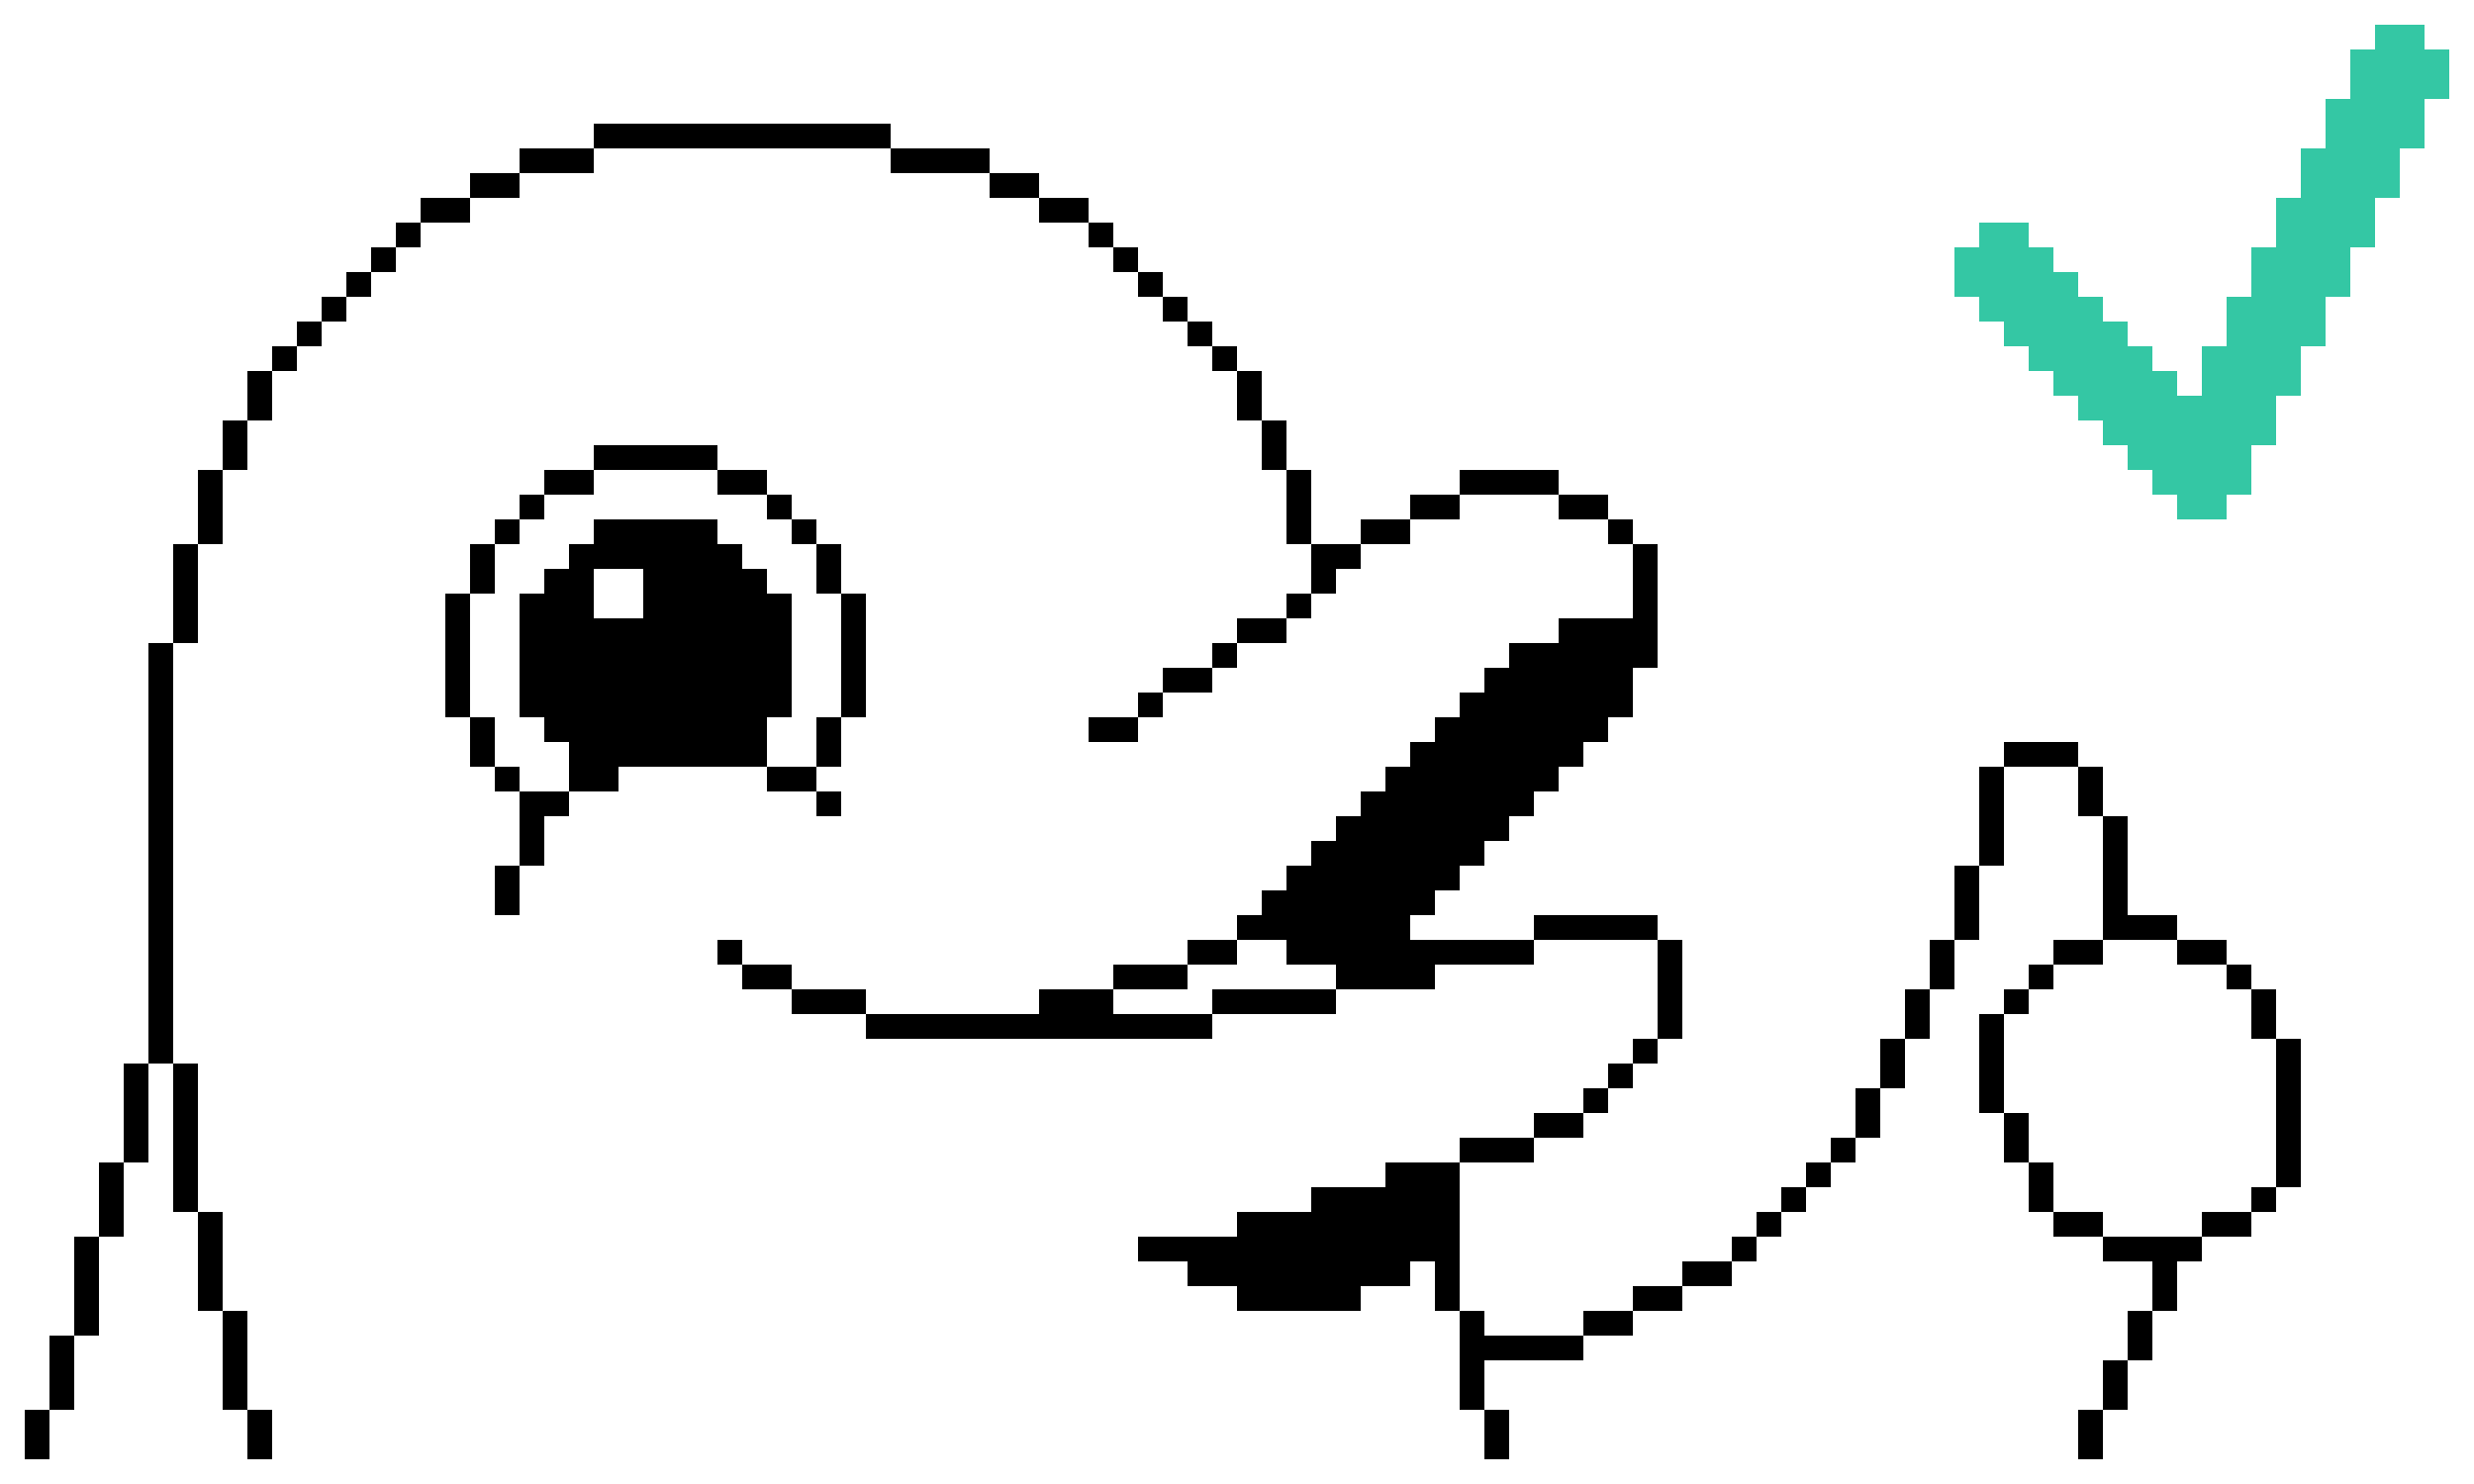 <svg width="160" height="96" viewBox="0 0 160 96" fill="none" xmlns="http://www.w3.org/2000/svg">
<rect x="1.6" y="91.2" width="1.6" height="3.2" fill="black"/>
<rect x="3.2" y="86.4" width="1.6" height="4.8" fill="black"/>
<rect x="4.8" y="80" width="1.6" height="6.4" fill="black"/>
<rect x="6.4" y="75.2" width="1.6" height="4.8" fill="black"/>
<rect x="8" y="68.8" width="1.6" height="6.4" fill="black"/>
<rect x="11.2" y="68.8" width="1.6" height="9.6" fill="black"/>
<rect x="9.6" y="41.6" width="1.6" height="27.2" fill="black"/>
<rect x="11.2" y="35.2" width="1.6" height="6.4" fill="black"/>
<rect x="12.8" y="30.4" width="1.6" height="4.8" fill="black"/>
<rect x="14.4" y="27.2" width="1.6" height="3.2" fill="black"/>
<rect x="16" y="24" width="1.6" height="3.2" fill="black"/>
<rect x="17.6" y="22.4" width="1.6" height="1.6" fill="black"/>
<rect x="27.2" y="12.8" width="3.2" height="1.6" fill="black"/>
<rect x="33.6" y="9.6" width="4.8" height="1.6" fill="black"/>
<rect x="38.4" y="8" width="19.2" height="1.6" fill="black"/>
<rect x="57.6" y="9.6" width="6.4" height="1.6" fill="black"/>
<rect x="64" y="11.2" width="3.2" height="1.6" fill="black"/>
<rect x="67.2" y="12.8" width="3.2" height="1.6" fill="black"/>
<rect x="70.4" y="14.4" width="1.6" height="1.6" fill="black"/>
<rect x="80" y="24" width="1.6" height="3.2" fill="black"/>
<rect x="83.2" y="30.4" width="1.6" height="4.8" fill="black"/>
<rect x="84.8" y="35.2" width="1.6" height="3.2" fill="black"/>
<rect x="83.2" y="38.4" width="1.6" height="1.6" fill="black"/>
<rect x="75.2" y="43.2" width="3.2" height="1.6" fill="black"/>
<rect x="70.4" y="46.4" width="3.2" height="1.6" fill="black"/>
<rect x="78.4" y="41.6" width="1.6" height="1.6" fill="black"/>
<rect x="73.6" y="44.8" width="1.6" height="1.6" fill="black"/>
<rect x="80" y="40" width="3.2" height="1.6" fill="black"/>
<rect x="86.4" y="35.2" width="1.6" height="1.6" fill="black"/>
<rect x="88" y="33.6" width="3.2" height="1.6" fill="black"/>
<rect x="94.4" y="30.4" width="6.4" height="1.6" fill="black"/>
<rect x="100.8" y="32" width="3.2" height="1.6" fill="black"/>
<rect x="104" y="33.6" width="1.6" height="1.6" fill="black"/>
<rect x="105.6" y="35.2" width="1.6" height="8" fill="black"/>
<rect x="104" y="40" width="1.6" height="6.4" fill="black"/>
<rect x="102.4" y="40" width="1.6" height="8" fill="black"/>
<rect x="100.8" y="40" width="1.6" height="9.6" fill="black"/>
<rect x="99.2" y="41.6" width="1.6" height="9.6" fill="black"/>
<rect x="126.4" y="16" width="1.6" height="3.2" fill="#34C7A4"/>
<rect x="128" y="14.4" width="1.6" height="6.4" fill="#34C7A4"/>
<rect x="129.6" y="14.4" width="1.6" height="8" fill="#34C7A4"/>
<rect x="136" y="20.8" width="1.6" height="8" fill="#34C7A4"/>
<rect x="145.6" y="16" width="1.6" height="12.8" fill="#34C7A4"/>
<rect x="147.2" y="12.8" width="1.6" height="12.8" fill="#34C7A4"/>
<rect x="148.8" y="9.6" width="1.6" height="12.8" fill="#34C7A4"/>
<rect x="152" y="3.2" width="1.6" height="12.8" fill="#34C7A4"/>
<rect x="153.6" y="1.6" width="1.6" height="11.2" fill="#34C7A4"/>
<rect x="155.2" y="1.6" width="1.6" height="8" fill="#34C7A4"/>
<rect x="156.8" y="3.2" width="1.6" height="3.2" fill="#34C7A4"/>
<rect x="150.4" y="6.4" width="1.6" height="12.8" fill="#34C7A4"/>
<rect x="144" y="19.2" width="1.6" height="12.8" fill="#34C7A4"/>
<rect x="142.4" y="22.4" width="1.6" height="11.2" fill="#34C7A4"/>
<rect x="140.8" y="25.6" width="1.6" height="8" fill="#34C7A4"/>
<rect x="139.2" y="24" width="1.6" height="8" fill="#34C7A4"/>
<rect x="137.6" y="22.4" width="1.6" height="8" fill="#34C7A4"/>
<rect x="134.4" y="19.2" width="1.6" height="8" fill="#34C7A4"/>
<rect x="132.8" y="17.6" width="1.6" height="8" fill="#34C7A4"/>
<rect x="131.2" y="16" width="1.6" height="8" fill="#34C7A4"/>
<rect x="97.6" y="41.6" width="1.6" height="11.2" fill="black"/>
<rect x="96" y="43.2" width="1.6" height="11.2" fill="black"/>
<rect x="91.2" y="48" width="1.6" height="11.2" fill="black"/>
<rect x="89.6" y="49.6" width="1.6" height="14.4" fill="black"/>
<rect x="91.2" y="60.8" width="1.6" height="3.2" fill="black"/>
<rect x="92.8" y="60.8" width="6.4" height="1.6" fill="black"/>
<rect x="99.2" y="59.2" width="8" height="1.6" fill="black"/>
<rect x="107.2" y="60.8" width="1.6" height="6.4" fill="black"/>
<rect x="105.6" y="67.2" width="1.6" height="1.6" fill="black"/>
<rect x="102.4" y="70.4" width="1.6" height="1.6" fill="black"/>
<rect x="99.2" y="72" width="3.2" height="1.6" fill="black"/>
<rect x="94.4" y="73.6" width="4.8" height="1.6" fill="black"/>
<rect x="89.6" y="75.2" width="4.8" height="1.6" fill="black"/>
<rect x="84.8" y="76.8" width="9.6" height="1.6" fill="black"/>
<rect x="80" y="78.4" width="14.4" height="1.6" fill="black"/>
<rect x="73.6" y="80" width="20.8" height="1.6" fill="black"/>
<rect x="76.8" y="81.6" width="14.4" height="1.6" fill="black"/>
<rect x="80" y="83.2" width="8" height="1.6" fill="black"/>
<rect x="92.8" y="81.6" width="1.6" height="3.2" fill="black"/>
<rect x="94.4" y="84.8" width="1.6" height="6.4" fill="black"/>
<rect x="96" y="91.2" width="1.6" height="3.2" fill="black"/>
<rect x="96" y="86.4" width="6.4" height="1.6" fill="black"/>
<rect x="102.4" y="84.8" width="3.2" height="1.6" fill="black"/>
<rect x="112" y="80" width="1.6" height="1.6" fill="black"/>
<rect x="120" y="70.4" width="1.6" height="3.2" fill="black"/>
<rect x="128" y="49.6" width="1.6" height="6.4" fill="black"/>
<rect x="134.4" y="49.6" width="1.6" height="3.2" fill="black"/>
<rect x="137.6" y="59.2" width="3.2" height="1.6" fill="black"/>
<rect x="144" y="62.4" width="1.6" height="1.6" fill="black"/>
<rect x="128" y="65.6" width="1.6" height="6.4" fill="black"/>
<rect x="147.2" y="67.2" width="1.6" height="9.6" fill="black"/>
<rect x="145.6" y="64" width="1.6" height="3.2" fill="black"/>
<rect x="132.8" y="78.4" width="3.2" height="1.6" fill="black"/>
<rect x="145.6" y="76.8" width="1.6" height="1.6" fill="black"/>
<rect x="142.4" y="78.4" width="3.2" height="1.6" fill="black"/>
<rect x="136" y="80" width="6.4" height="1.6" fill="black"/>
<rect x="139.2" y="81.6" width="1.6" height="3.2" fill="black"/>
<rect x="134.4" y="91.2" width="1.6" height="3.2" fill="black"/>
<rect x="136" y="88" width="1.6" height="3.2" fill="black"/>
<rect x="137.6" y="84.8" width="1.6" height="3.2" fill="black"/>
<rect x="131.2" y="75.2" width="1.6" height="3.2" fill="black"/>
<rect x="129.6" y="72" width="1.6" height="3.2" fill="black"/>
<rect x="129.6" y="64" width="1.6" height="1.6" fill="black"/>
<rect x="131.2" y="62.4" width="1.6" height="1.6" fill="black"/>
<rect x="140.8" y="60.8" width="3.2" height="1.6" fill="black"/>
<rect x="134.4" y="49.6" width="1.6" height="3.2" fill="black"/>
<rect x="132.8" y="60.8" width="3.2" height="1.6" fill="black"/>
<rect x="136" y="52.8" width="1.6" height="8" fill="black"/>
<rect x="129.6" y="48" width="4.8" height="1.6" fill="black"/>
<rect x="126.4" y="56" width="1.6" height="4.8" fill="black"/>
<rect x="124.8" y="60.8" width="1.6" height="3.2" fill="black"/>
<rect x="123.2" y="64" width="1.6" height="3.2" fill="black"/>
<rect x="121.6" y="67.2" width="1.6" height="3.2" fill="black"/>
<rect x="118.4" y="73.6" width="1.6" height="1.6" fill="black"/>
<rect x="116.8" y="75.2" width="1.6" height="1.6" fill="black"/>
<rect x="115.2" y="76.8" width="1.6" height="1.6" fill="black"/>
<rect x="113.6" y="78.4" width="1.6" height="1.6" fill="black"/>
<rect x="108.8" y="81.6" width="3.2" height="1.6" fill="black"/>
<rect x="105.6" y="83.2" width="3.2" height="1.6" fill="black"/>
<rect x="104" y="68.8" width="1.6" height="1.6" fill="black"/>
<rect x="88" y="51.2" width="1.6" height="12.8" fill="black"/>
<rect x="86.4" y="52.8" width="1.6" height="11.2" fill="black"/>
<rect x="84.8" y="54.4" width="1.6" height="8" fill="black"/>
<rect x="83.2" y="56" width="1.6" height="6.4" fill="black"/>
<rect x="81.6" y="57.6" width="1.6" height="3.2" fill="black"/>
<rect x="80" y="59.2" width="1.6" height="1.6" fill="black"/>
<rect x="76.8" y="60.8" width="3.2" height="1.6" fill="black"/>
<rect x="72" y="62.4" width="4.8" height="1.6" fill="black"/>
<rect x="67.2" y="64" width="4.8" height="1.6" fill="black"/>
<rect x="56" y="65.6" width="22.4" height="1.6" fill="black"/>
<rect x="51.2" y="64" width="4.8" height="1.6" fill="black"/>
<rect x="48" y="62.4" width="3.2" height="1.6" fill="black"/>
<rect x="46.4" y="60.8" width="1.6" height="1.6" fill="black"/>
<rect x="52.8" y="51.2" width="1.6" height="1.6" fill="black"/>
<rect x="49.6" y="49.6" width="3.2" height="1.6" fill="black"/>
<rect x="52.8" y="46.4" width="1.6" height="3.2" fill="black"/>
<rect x="52.8" y="35.2" width="1.6" height="3.2" fill="black"/>
<rect x="51.2" y="33.6" width="1.6" height="1.6" fill="black"/>
<rect x="49.6" y="32" width="1.6" height="1.6" fill="black"/>
<rect x="33.6" y="32" width="1.6" height="1.6" fill="black"/>
<rect x="32" y="33.6" width="1.6" height="1.6" fill="black"/>
<rect x="30.4" y="35.2" width="1.6" height="3.2" fill="black"/>
<rect x="28.8" y="38.4" width="1.6" height="8" fill="black"/>
<rect x="30.4" y="46.4" width="1.6" height="3.2" fill="black"/>
<rect x="32" y="49.6" width="1.6" height="1.6" fill="black"/>
<rect x="36.8" y="49.6" width="3.2" height="1.6" fill="black"/>
<rect x="33.6" y="52.8" width="1.6" height="3.2" fill="black"/>
<rect x="32" y="56" width="1.6" height="3.2" fill="black"/>
<rect x="33.6" y="51.2" width="3.2" height="1.6" fill="black"/>
<rect x="36.8" y="48" width="12.8" height="1.6" fill="black"/>
<rect x="35.2" y="46.4" width="14.4" height="1.6" fill="black"/>
<rect x="33.6" y="44.8" width="17.6" height="1.6" fill="black"/>
<rect x="33.6" y="40" width="17.6" height="1.6" fill="black"/>
<rect x="41.6" y="38.4" width="9.6" height="1.6" fill="black"/>
<rect x="41.6" y="36.8" width="8" height="1.6" fill="black"/>
<rect x="36.8" y="35.2" width="11.2" height="1.6" fill="black"/>
<rect x="38.4" y="33.6" width="8" height="1.6" fill="black"/>
<rect x="35.2" y="36.8" width="3.2" height="1.6" fill="black"/>
<rect x="33.6" y="38.4" width="4.8" height="1.6" fill="black"/>
<rect x="33.6" y="41.6" width="17.6" height="1.6" fill="black"/>
<rect x="33.6" y="43.2" width="17.6" height="1.6" fill="black"/>
<rect x="46.4" y="30.4" width="3.2" height="1.6" fill="black"/>
<rect x="35.2" y="30.4" width="3.2" height="1.6" fill="black"/>
<rect x="38.4" y="28.8" width="8" height="1.6" fill="black"/>
<rect x="54.4" y="38.4" width="1.6" height="8" fill="black"/>
<rect x="78.4" y="64" width="8" height="1.6" fill="black"/>
<rect x="92.8" y="46.4" width="1.6" height="11.2" fill="black"/>
<rect x="94.4" y="44.8" width="1.6" height="11.2" fill="black"/>
<rect x="91.2" y="32" width="3.2" height="1.6" fill="black"/>
<rect x="81.6" y="27.2" width="1.6" height="3.2" fill="black"/>
<rect x="78.4" y="22.4" width="1.6" height="1.6" fill="black"/>
<rect x="76.8" y="20.8" width="1.6" height="1.6" fill="black"/>
<rect x="75.2" y="19.2" width="1.6" height="1.6" fill="black"/>
<rect x="73.6" y="17.6" width="1.6" height="1.6" fill="black"/>
<rect x="72" y="16" width="1.6" height="1.6" fill="black"/>
<rect x="30.4" y="11.2" width="3.2" height="1.6" fill="black"/>
<rect x="25.6" y="14.4" width="1.6" height="1.6" fill="black"/>
<rect x="24" y="16" width="1.6" height="1.6" fill="black"/>
<rect x="22.4" y="17.6" width="1.6" height="1.6" fill="black"/>
<rect x="20.8" y="19.2" width="1.6" height="1.6" fill="black"/>
<rect x="19.2" y="20.8" width="1.6" height="1.6" fill="black"/>
<rect x="12.8" y="78.4" width="1.6" height="6.4" fill="black"/>
<rect x="14.4" y="84.8" width="1.6" height="6.4" fill="black"/>
<rect x="16" y="91.2" width="1.6" height="3.2" fill="black"/>
</svg>

